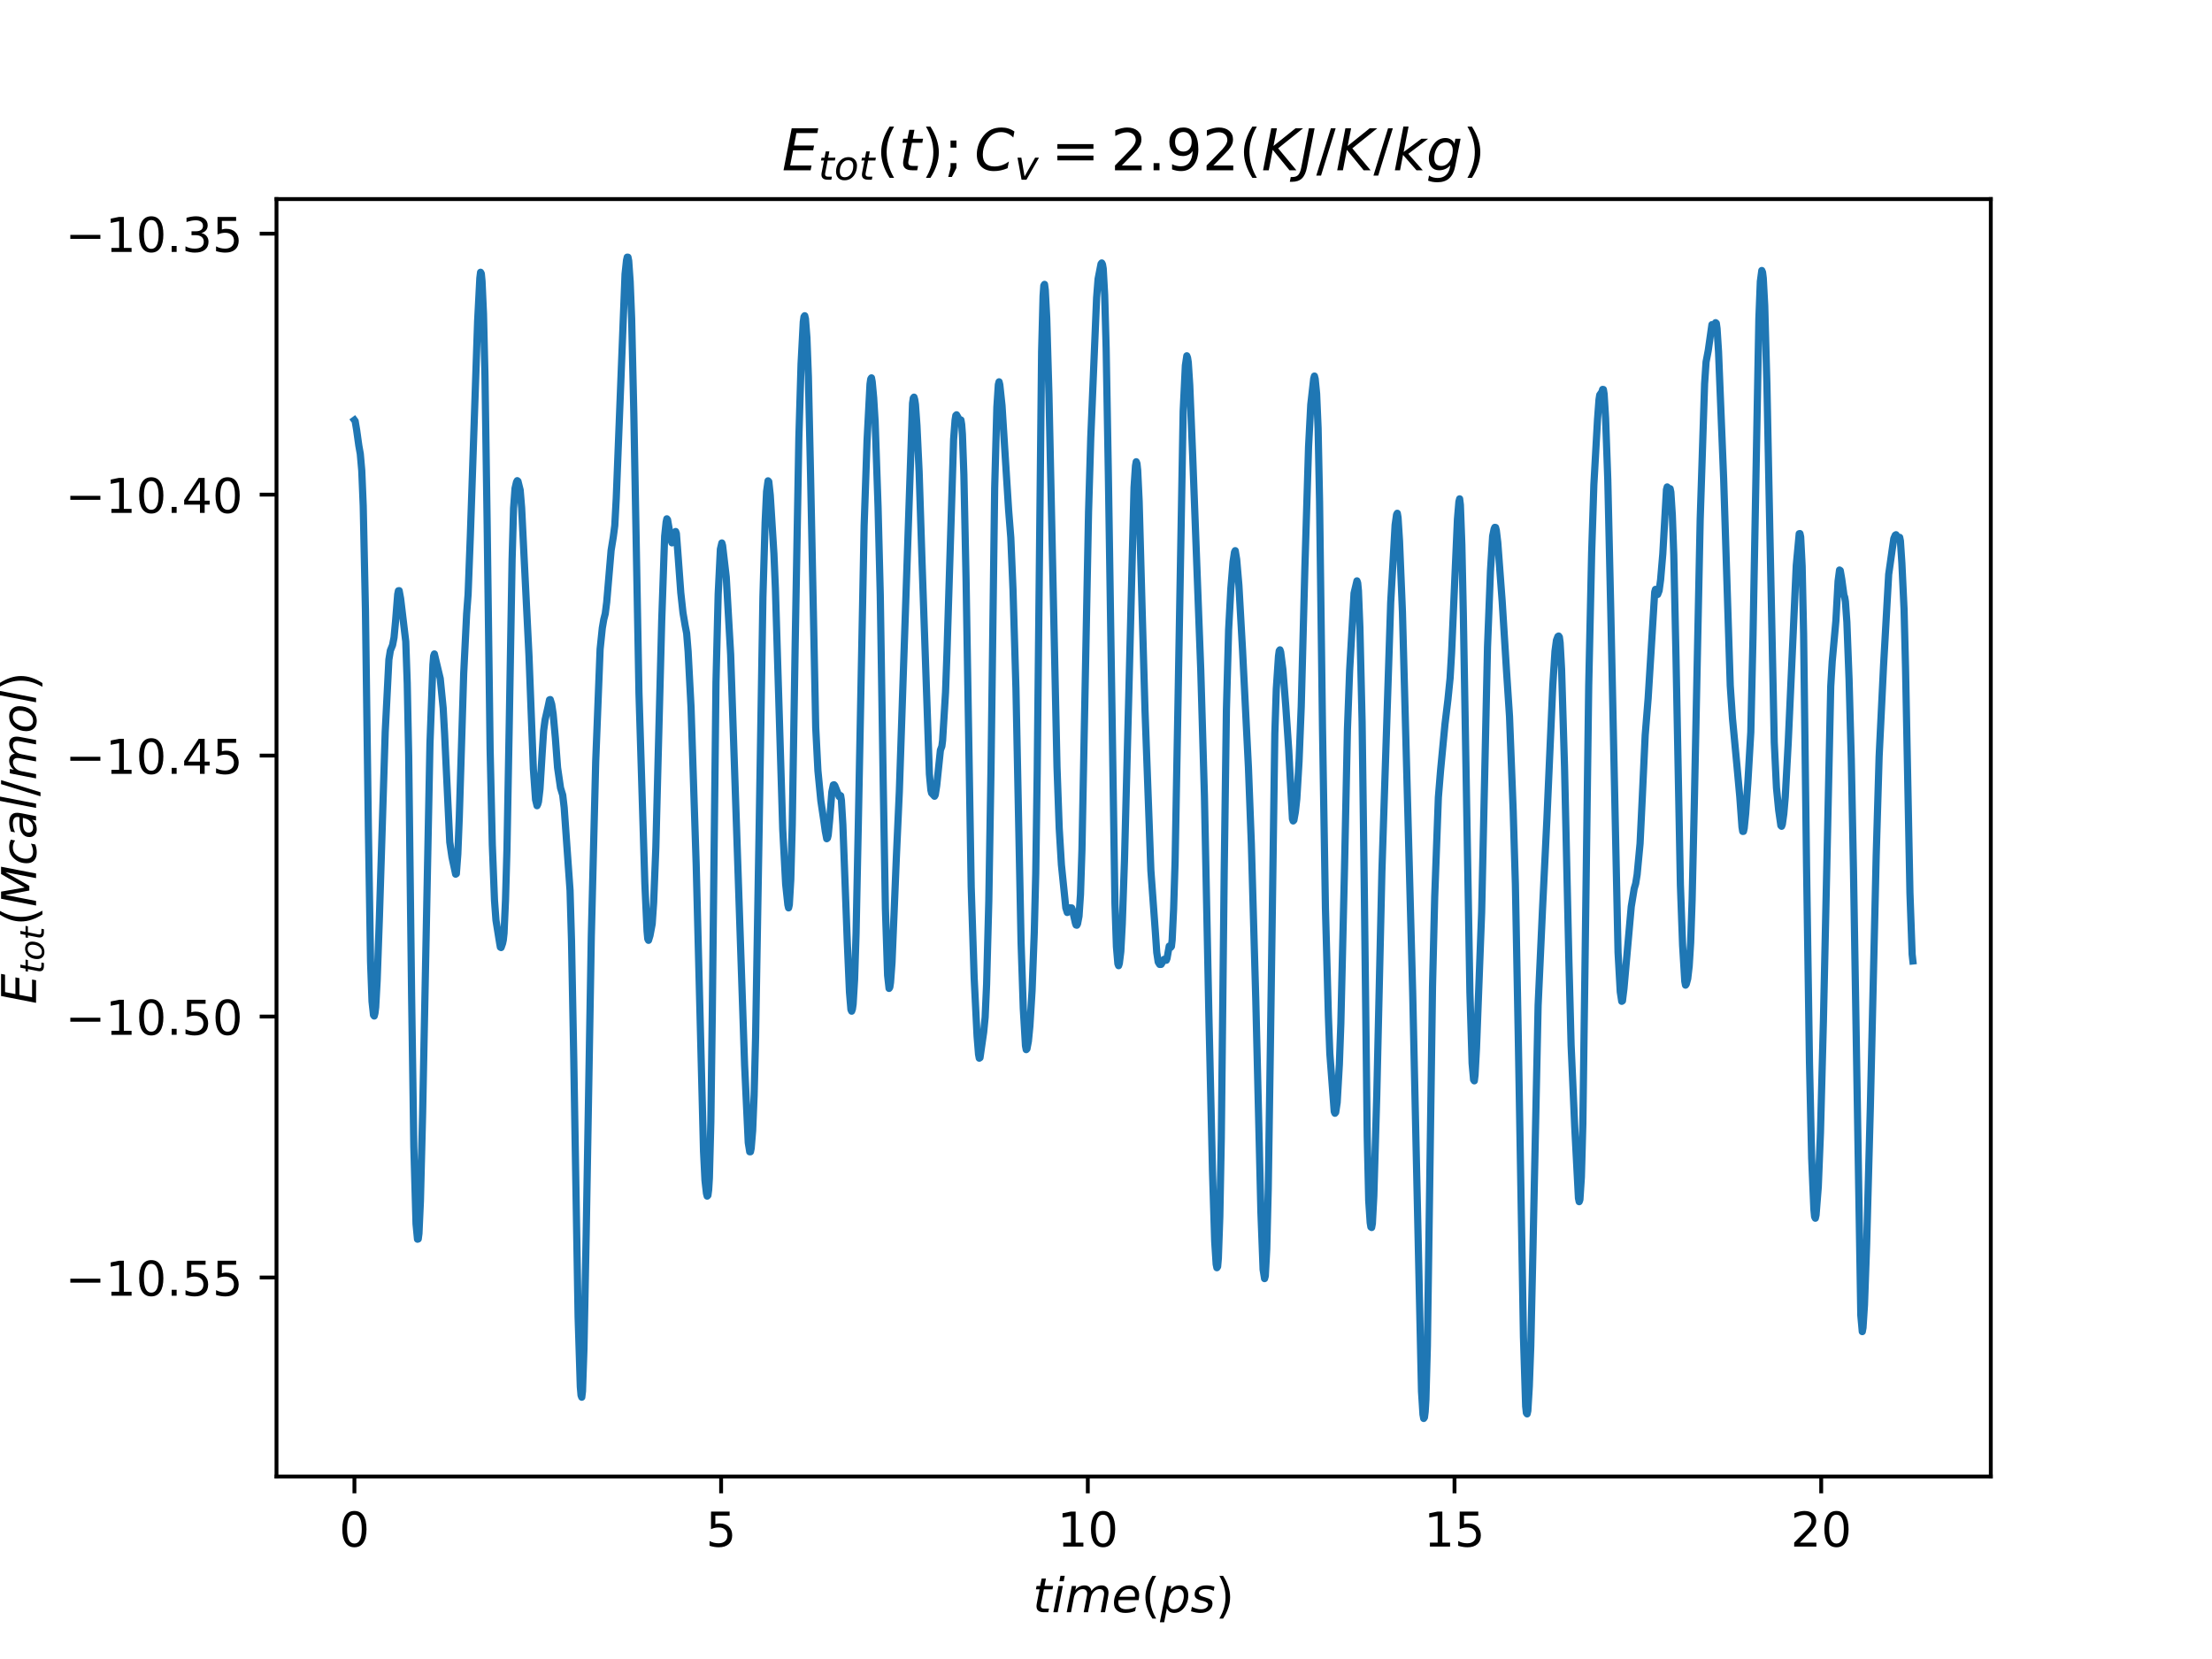 <?xml version="1.0" encoding="utf-8" standalone="no"?>
<!DOCTYPE svg PUBLIC "-//W3C//DTD SVG 1.1//EN"
  "http://www.w3.org/Graphics/SVG/1.1/DTD/svg11.dtd">
<!-- Created with matplotlib (https://matplotlib.org/) -->
<svg height="345.6pt" version="1.1" viewBox="0 0 460.8 345.6" width="460.8pt" xmlns="http://www.w3.org/2000/svg" xmlns:xlink="http://www.w3.org/1999/xlink">
 <defs>
  <style type="text/css">
*{stroke-linecap:butt;stroke-linejoin:round;}
  </style>
 </defs>
 <g id="figure_1">
  <g id="patch_1">
   <path d="M 0 345.6 
L 460.8 345.6 
L 460.8 0 
L 0 0 
z
" style="fill:#ffffff;"/>
  </g>
  <g id="axes_1">
   <g id="patch_2">
    <path d="M 57.6 307.584 
L 414.72 307.584 
L 414.72 41.472 
L 57.6 41.472 
z
" style="fill:#ffffff;"/>
   </g>
   <g id="matplotlib.axis_1">
    <g id="xtick_1">
     <g id="line2d_1">
      <defs>
       <path d="M 0 0 
L 0 3.5 
" id="m8660f6f32a" style="stroke:#000000;stroke-width:0.8;"/>
      </defs>
      <g>
       <use style="stroke:#000000;stroke-width:0.8;" x="73.833" xlink:href="#m8660f6f32a" y="307.584"/>
      </g>
     </g>
     <g id="text_1">
      <!-- 0 -->
      <defs>
       <path d="M 31.781 66.406 
Q 24.172 66.406 20.328 58.906 
Q 16.5 51.422 16.5 36.375 
Q 16.5 21.391 20.328 13.891 
Q 24.172 6.391 31.781 6.391 
Q 39.453 6.391 43.281 13.891 
Q 47.125 21.391 47.125 36.375 
Q 47.125 51.422 43.281 58.906 
Q 39.453 66.406 31.781 66.406 
z
M 31.781 74.219 
Q 44.047 74.219 50.516 64.516 
Q 56.984 54.828 56.984 36.375 
Q 56.984 17.969 50.516 8.266 
Q 44.047 -1.422 31.781 -1.422 
Q 19.531 -1.422 13.062 8.266 
Q 6.594 17.969 6.594 36.375 
Q 6.594 54.828 13.062 64.516 
Q 19.531 74.219 31.781 74.219 
z
" id="DejaVuSans-48"/>
      </defs>
      <g transform="translate(70.651 322.182)scale(0.1 -0.1)">
       <use xlink:href="#DejaVuSans-48"/>
      </g>
     </g>
    </g>
    <g id="xtick_2">
     <g id="line2d_2">
      <g>
       <use style="stroke:#000000;stroke-width:0.8;" x="150.222" xlink:href="#m8660f6f32a" y="307.584"/>
      </g>
     </g>
     <g id="text_2">
      <!-- 5 -->
      <defs>
       <path d="M 10.797 72.906 
L 49.516 72.906 
L 49.516 64.594 
L 19.828 64.594 
L 19.828 46.734 
Q 21.969 47.469 24.109 47.828 
Q 26.266 48.188 28.422 48.188 
Q 40.625 48.188 47.75 41.5 
Q 54.891 34.812 54.891 23.391 
Q 54.891 11.625 47.562 5.094 
Q 40.234 -1.422 26.906 -1.422 
Q 22.312 -1.422 17.547 -0.641 
Q 12.797 0.141 7.719 1.703 
L 7.719 11.625 
Q 12.109 9.234 16.797 8.062 
Q 21.484 6.891 26.703 6.891 
Q 35.156 6.891 40.078 11.328 
Q 45.016 15.766 45.016 23.391 
Q 45.016 31 40.078 35.438 
Q 35.156 39.891 26.703 39.891 
Q 22.75 39.891 18.812 39.016 
Q 14.891 38.141 10.797 36.281 
z
" id="DejaVuSans-53"/>
      </defs>
      <g transform="translate(147.041 322.182)scale(0.1 -0.1)">
       <use xlink:href="#DejaVuSans-53"/>
      </g>
     </g>
    </g>
    <g id="xtick_3">
     <g id="line2d_3">
      <g>
       <use style="stroke:#000000;stroke-width:0.8;" x="226.611" xlink:href="#m8660f6f32a" y="307.584"/>
      </g>
     </g>
     <g id="text_3">
      <!-- 10 -->
      <defs>
       <path d="M 12.406 8.297 
L 28.516 8.297 
L 28.516 63.922 
L 10.984 60.406 
L 10.984 69.391 
L 28.422 72.906 
L 38.281 72.906 
L 38.281 8.297 
L 54.391 8.297 
L 54.391 0 
L 12.406 0 
z
" id="DejaVuSans-49"/>
      </defs>
      <g transform="translate(220.249 322.182)scale(0.1 -0.1)">
       <use xlink:href="#DejaVuSans-49"/>
       <use x="63.623" xlink:href="#DejaVuSans-48"/>
      </g>
     </g>
    </g>
    <g id="xtick_4">
     <g id="line2d_4">
      <g>
       <use style="stroke:#000000;stroke-width:0.8;" x="303.001" xlink:href="#m8660f6f32a" y="307.584"/>
      </g>
     </g>
     <g id="text_4">
      <!-- 15 -->
      <g transform="translate(296.638 322.182)scale(0.1 -0.1)">
       <use xlink:href="#DejaVuSans-49"/>
       <use x="63.623" xlink:href="#DejaVuSans-53"/>
      </g>
     </g>
    </g>
    <g id="xtick_5">
     <g id="line2d_5">
      <g>
       <use style="stroke:#000000;stroke-width:0.8;" x="379.39" xlink:href="#m8660f6f32a" y="307.584"/>
      </g>
     </g>
     <g id="text_5">
      <!-- 20 -->
      <defs>
       <path d="M 19.188 8.297 
L 53.609 8.297 
L 53.609 0 
L 7.328 0 
L 7.328 8.297 
Q 12.938 14.109 22.625 23.891 
Q 32.328 33.688 34.812 36.531 
Q 39.547 41.844 41.422 45.531 
Q 43.312 49.219 43.312 52.781 
Q 43.312 58.594 39.234 62.25 
Q 35.156 65.922 28.609 65.922 
Q 23.969 65.922 18.812 64.312 
Q 13.672 62.703 7.812 59.422 
L 7.812 69.391 
Q 13.766 71.781 18.938 73 
Q 24.125 74.219 28.422 74.219 
Q 39.75 74.219 46.484 68.547 
Q 53.219 62.891 53.219 53.422 
Q 53.219 48.922 51.531 44.891 
Q 49.859 40.875 45.406 35.406 
Q 44.188 33.984 37.641 27.219 
Q 31.109 20.453 19.188 8.297 
z
" id="DejaVuSans-50"/>
      </defs>
      <g transform="translate(373.027 322.182)scale(0.1 -0.1)">
       <use xlink:href="#DejaVuSans-50"/>
       <use x="63.623" xlink:href="#DejaVuSans-48"/>
      </g>
     </g>
    </g>
    <g id="text_6">
     <!-- $time (ps)$ -->
     <defs>
      <path d="M 42.281 54.688 
L 40.922 47.703 
L 23 47.703 
L 17.188 18.016 
Q 16.891 16.359 16.75 15.234 
Q 16.609 14.109 16.609 13.484 
Q 16.609 10.359 18.484 8.938 
Q 20.359 7.516 24.516 7.516 
L 33.594 7.516 
L 32.078 0 
L 23.484 0 
Q 15.484 0 11.547 3.125 
Q 7.625 6.25 7.625 12.594 
Q 7.625 13.719 7.766 15.062 
Q 7.906 16.406 8.203 18.016 
L 14.016 47.703 
L 6.391 47.703 
L 7.812 54.688 
L 15.281 54.688 
L 18.312 70.219 
L 27.297 70.219 
L 24.312 54.688 
z
" id="DejaVuSans-Oblique-116"/>
      <path d="M 18.312 75.984 
L 27.297 75.984 
L 25.094 64.594 
L 16.109 64.594 
z
M 14.203 54.688 
L 23.188 54.688 
L 12.5 0 
L 3.516 0 
z
" id="DejaVuSans-Oblique-105"/>
      <path d="M 89.797 33.016 
L 83.406 0 
L 74.422 0 
L 80.719 32.719 
Q 81.109 34.812 81.297 36.328 
Q 81.5 37.844 81.5 38.922 
Q 81.5 43.312 79.047 45.75 
Q 76.609 48.188 72.219 48.188 
Q 65.672 48.188 60.547 43.281 
Q 55.422 38.375 53.906 30.516 
L 47.906 0 
L 38.922 0 
L 45.312 32.719 
Q 45.703 34.516 45.891 36.047 
Q 46.094 37.594 46.094 38.812 
Q 46.094 43.266 43.656 45.719 
Q 41.219 48.188 36.922 48.188 
Q 30.281 48.188 25.141 43.281 
Q 20.016 38.375 18.5 30.516 
L 12.5 0 
L 3.516 0 
L 14.203 54.688 
L 23.188 54.688 
L 21.484 46.188 
Q 25.141 50.984 30.047 53.484 
Q 34.969 56 40.578 56 
Q 46.531 56 50.359 52.875 
Q 54.203 49.75 54.984 44.188 
Q 59.078 49.953 64.469 52.969 
Q 69.875 56 75.875 56 
Q 82.906 56 86.734 51.953 
Q 90.578 47.906 90.578 40.484 
Q 90.578 38.875 90.375 36.938 
Q 90.188 35.016 89.797 33.016 
z
" id="DejaVuSans-Oblique-109"/>
      <path d="M 48.094 32.234 
Q 48.25 33.016 48.312 33.844 
Q 48.391 34.672 48.391 35.5 
Q 48.391 41.453 44.891 44.922 
Q 41.406 48.391 35.406 48.391 
Q 28.719 48.391 23.578 44.156 
Q 18.453 39.938 15.828 32.172 
z
M 55.906 25.203 
L 14.109 25.203 
Q 13.812 23.344 13.719 22.266 
Q 13.625 21.188 13.625 20.406 
Q 13.625 13.625 17.797 9.906 
Q 21.969 6.203 29.594 6.203 
Q 35.453 6.203 40.672 7.516 
Q 45.906 8.844 50.391 11.375 
L 48.688 2.484 
Q 43.844 0.531 38.688 -0.438 
Q 33.547 -1.422 28.219 -1.422 
Q 16.844 -1.422 10.719 4.016 
Q 4.594 9.469 4.594 19.484 
Q 4.594 28.031 7.641 35.375 
Q 10.688 42.719 16.609 48.484 
Q 20.406 52.094 25.656 54.047 
Q 30.906 56 36.812 56 
Q 46.094 56 51.578 50.438 
Q 57.078 44.875 57.078 35.5 
Q 57.078 33.25 56.781 30.688 
Q 56.5 28.125 55.906 25.203 
z
" id="DejaVuSans-Oblique-101"/>
      <path d="M 31 75.875 
Q 24.469 64.656 21.281 53.656 
Q 18.109 42.672 18.109 31.391 
Q 18.109 20.125 21.312 9.062 
Q 24.516 -2 31 -13.188 
L 23.188 -13.188 
Q 15.875 -1.703 12.234 9.375 
Q 8.594 20.453 8.594 31.391 
Q 8.594 42.281 12.203 53.312 
Q 15.828 64.359 23.188 75.875 
z
" id="DejaVuSans-40"/>
      <path d="M 49.609 33.688 
Q 49.609 40.875 46.484 44.672 
Q 43.359 48.484 37.5 48.484 
Q 33.5 48.484 29.859 46.438 
Q 26.219 44.391 23.391 40.484 
Q 20.609 36.625 18.938 31.156 
Q 17.281 25.688 17.281 20.312 
Q 17.281 13.484 20.406 9.797 
Q 23.531 6.109 29.297 6.109 
Q 33.547 6.109 37.188 8.109 
Q 40.828 10.109 43.406 13.922 
Q 46.188 17.922 47.891 23.344 
Q 49.609 28.766 49.609 33.688 
z
M 21.781 46.391 
Q 25.391 51.125 30.297 53.562 
Q 35.203 56 41.219 56 
Q 49.609 56 54.25 50.5 
Q 58.891 45.016 58.891 35.109 
Q 58.891 27 56 19.656 
Q 53.125 12.312 47.703 6.5 
Q 44.094 2.641 39.547 0.609 
Q 35.016 -1.422 29.984 -1.422 
Q 24.172 -1.422 20.219 1 
Q 16.266 3.422 14.312 8.203 
L 8.688 -20.797 
L -0.297 -20.797 
L 14.406 54.688 
L 23.391 54.688 
z
" id="DejaVuSans-Oblique-112"/>
      <path d="M 50 53.078 
L 48.297 44.578 
Q 44.734 46.531 40.766 47.5 
Q 36.812 48.484 32.625 48.484 
Q 25.531 48.484 21.453 46.062 
Q 17.391 43.656 17.391 39.5 
Q 17.391 34.672 26.859 32.078 
Q 27.594 31.891 27.938 31.781 
L 30.812 30.906 
Q 39.797 28.422 42.797 25.688 
Q 45.797 22.953 45.797 18.219 
Q 45.797 9.516 38.891 4.047 
Q 31.984 -1.422 20.797 -1.422 
Q 16.453 -1.422 11.672 -0.578 
Q 6.891 0.25 1.125 2 
L 2.875 11.281 
Q 7.812 8.734 12.594 7.422 
Q 17.391 6.109 21.781 6.109 
Q 28.375 6.109 32.5 8.938 
Q 36.625 11.766 36.625 16.109 
Q 36.625 20.797 25.781 23.688 
L 24.859 23.922 
L 21.781 24.703 
Q 14.938 26.516 11.766 29.469 
Q 8.594 32.422 8.594 37.016 
Q 8.594 45.75 15.156 50.875 
Q 21.734 56 33.016 56 
Q 37.453 56 41.672 55.266 
Q 45.906 54.547 50 53.078 
z
" id="DejaVuSans-Oblique-115"/>
      <path d="M 8.016 75.875 
L 15.828 75.875 
Q 23.141 64.359 26.781 53.312 
Q 30.422 42.281 30.422 31.391 
Q 30.422 20.453 26.781 9.375 
Q 23.141 -1.703 15.828 -13.188 
L 8.016 -13.188 
Q 14.5 -2 17.703 9.062 
Q 20.906 20.125 20.906 31.391 
Q 20.906 42.672 17.703 53.656 
Q 14.5 64.656 8.016 75.875 
z
" id="DejaVuSans-41"/>
     </defs>
     <g transform="translate(215.16 335.862)scale(0.1 -0.1)">
      <use transform="translate(0 0.016)" xlink:href="#DejaVuSans-Oblique-116"/>
      <use transform="translate(39.209 0.016)" xlink:href="#DejaVuSans-Oblique-105"/>
      <use transform="translate(66.992 0.016)" xlink:href="#DejaVuSans-Oblique-109"/>
      <use transform="translate(164.404 0.016)" xlink:href="#DejaVuSans-Oblique-101"/>
      <use transform="translate(225.928 0.016)" xlink:href="#DejaVuSans-40"/>
      <use transform="translate(264.941 0.016)" xlink:href="#DejaVuSans-Oblique-112"/>
      <use transform="translate(328.418 0.016)" xlink:href="#DejaVuSans-Oblique-115"/>
      <use transform="translate(380.518 0.016)" xlink:href="#DejaVuSans-41"/>
     </g>
    </g>
   </g>
   <g id="matplotlib.axis_2">
    <g id="ytick_1">
     <g id="line2d_6">
      <defs>
       <path d="M 0 0 
L -3.5 0 
" id="mc291f59576" style="stroke:#000000;stroke-width:0.8;"/>
      </defs>
      <g>
       <use style="stroke:#000000;stroke-width:0.8;" x="57.6" xlink:href="#mc291f59576" y="266.124"/>
      </g>
     </g>
     <g id="text_7">
      <!-- −10.55 -->
      <defs>
       <path d="M 10.594 35.5 
L 73.188 35.5 
L 73.188 27.203 
L 10.594 27.203 
z
" id="DejaVuSans-8722"/>
       <path d="M 10.688 12.406 
L 21 12.406 
L 21 0 
L 10.688 0 
z
" id="DejaVuSans-46"/>
      </defs>
      <g transform="translate(13.592 269.923)scale(0.1 -0.1)">
       <use xlink:href="#DejaVuSans-8722"/>
       <use x="83.789" xlink:href="#DejaVuSans-49"/>
       <use x="147.412" xlink:href="#DejaVuSans-48"/>
       <use x="211.035" xlink:href="#DejaVuSans-46"/>
       <use x="242.822" xlink:href="#DejaVuSans-53"/>
       <use x="306.445" xlink:href="#DejaVuSans-53"/>
      </g>
     </g>
    </g>
    <g id="ytick_2">
     <g id="line2d_7">
      <g>
       <use style="stroke:#000000;stroke-width:0.8;" x="57.6" xlink:href="#mc291f59576" y="211.763"/>
      </g>
     </g>
     <g id="text_8">
      <!-- −10.50 -->
      <g transform="translate(13.592 215.562)scale(0.1 -0.1)">
       <use xlink:href="#DejaVuSans-8722"/>
       <use x="83.789" xlink:href="#DejaVuSans-49"/>
       <use x="147.412" xlink:href="#DejaVuSans-48"/>
       <use x="211.035" xlink:href="#DejaVuSans-46"/>
       <use x="242.822" xlink:href="#DejaVuSans-53"/>
       <use x="306.445" xlink:href="#DejaVuSans-48"/>
      </g>
     </g>
    </g>
    <g id="ytick_3">
     <g id="line2d_8">
      <g>
       <use style="stroke:#000000;stroke-width:0.8;" x="57.6" xlink:href="#mc291f59576" y="157.403"/>
      </g>
     </g>
     <g id="text_9">
      <!-- −10.45 -->
      <defs>
       <path d="M 37.797 64.312 
L 12.891 25.391 
L 37.797 25.391 
z
M 35.203 72.906 
L 47.609 72.906 
L 47.609 25.391 
L 58.016 25.391 
L 58.016 17.188 
L 47.609 17.188 
L 47.609 0 
L 37.797 0 
L 37.797 17.188 
L 4.891 17.188 
L 4.891 26.703 
z
" id="DejaVuSans-52"/>
      </defs>
      <g transform="translate(13.592 161.202)scale(0.1 -0.1)">
       <use xlink:href="#DejaVuSans-8722"/>
       <use x="83.789" xlink:href="#DejaVuSans-49"/>
       <use x="147.412" xlink:href="#DejaVuSans-48"/>
       <use x="211.035" xlink:href="#DejaVuSans-46"/>
       <use x="242.822" xlink:href="#DejaVuSans-52"/>
       <use x="306.445" xlink:href="#DejaVuSans-53"/>
      </g>
     </g>
    </g>
    <g id="ytick_4">
     <g id="line2d_9">
      <g>
       <use style="stroke:#000000;stroke-width:0.8;" x="57.6" xlink:href="#mc291f59576" y="103.042"/>
      </g>
     </g>
     <g id="text_10">
      <!-- −10.40 -->
      <g transform="translate(13.592 106.842)scale(0.1 -0.1)">
       <use xlink:href="#DejaVuSans-8722"/>
       <use x="83.789" xlink:href="#DejaVuSans-49"/>
       <use x="147.412" xlink:href="#DejaVuSans-48"/>
       <use x="211.035" xlink:href="#DejaVuSans-46"/>
       <use x="242.822" xlink:href="#DejaVuSans-52"/>
       <use x="306.445" xlink:href="#DejaVuSans-48"/>
      </g>
     </g>
    </g>
    <g id="ytick_5">
     <g id="line2d_10">
      <g>
       <use style="stroke:#000000;stroke-width:0.8;" x="57.6" xlink:href="#mc291f59576" y="48.682"/>
      </g>
     </g>
     <g id="text_11">
      <!-- −10.35 -->
      <defs>
       <path d="M 40.578 39.312 
Q 47.656 37.797 51.625 33 
Q 55.609 28.219 55.609 21.188 
Q 55.609 10.406 48.188 4.484 
Q 40.766 -1.422 27.094 -1.422 
Q 22.516 -1.422 17.656 -0.516 
Q 12.797 0.391 7.625 2.203 
L 7.625 11.719 
Q 11.719 9.328 16.594 8.109 
Q 21.484 6.891 26.812 6.891 
Q 36.078 6.891 40.938 10.547 
Q 45.797 14.203 45.797 21.188 
Q 45.797 27.641 41.281 31.266 
Q 36.766 34.906 28.719 34.906 
L 20.219 34.906 
L 20.219 43.016 
L 29.109 43.016 
Q 36.375 43.016 40.234 45.922 
Q 44.094 48.828 44.094 54.297 
Q 44.094 59.906 40.109 62.906 
Q 36.141 65.922 28.719 65.922 
Q 24.656 65.922 20.016 65.031 
Q 15.375 64.156 9.812 62.312 
L 9.812 71.094 
Q 15.438 72.656 20.344 73.438 
Q 25.25 74.219 29.594 74.219 
Q 40.828 74.219 47.359 69.109 
Q 53.906 64.016 53.906 55.328 
Q 53.906 49.266 50.438 45.094 
Q 46.969 40.922 40.578 39.312 
z
" id="DejaVuSans-51"/>
      </defs>
      <g transform="translate(13.592 52.481)scale(0.1 -0.1)">
       <use xlink:href="#DejaVuSans-8722"/>
       <use x="83.789" xlink:href="#DejaVuSans-49"/>
       <use x="147.412" xlink:href="#DejaVuSans-48"/>
       <use x="211.035" xlink:href="#DejaVuSans-46"/>
       <use x="242.822" xlink:href="#DejaVuSans-51"/>
       <use x="306.445" xlink:href="#DejaVuSans-53"/>
      </g>
     </g>
    </g>
    <g id="text_12">
     <!-- $E_{tot} (Mcal/mol)$ -->
     <defs>
      <path d="M 16.891 72.906 
L 62.984 72.906 
L 61.375 64.594 
L 25.094 64.594 
L 20.906 43.016 
L 55.719 43.016 
L 54.109 34.719 
L 19.281 34.719 
L 14.203 8.297 
L 51.312 8.297 
L 49.703 0 
L 2.688 0 
z
" id="DejaVuSans-Oblique-69"/>
      <path d="M 25.391 -1.422 
Q 15.766 -1.422 10.172 4.516 
Q 4.594 10.453 4.594 20.703 
Q 4.594 26.656 6.516 32.828 
Q 8.453 39.016 11.531 43.219 
Q 16.359 49.75 22.312 52.875 
Q 28.266 56 35.797 56 
Q 45.125 56 50.859 50.188 
Q 56.594 44.391 56.594 35.016 
Q 56.594 28.516 54.688 22.062 
Q 52.781 15.625 49.703 11.375 
Q 44.922 4.828 38.969 1.703 
Q 33.016 -1.422 25.391 -1.422 
z
M 13.922 21 
Q 13.922 13.578 17.016 9.891 
Q 20.125 6.203 26.422 6.203 
Q 35.453 6.203 41.375 14.078 
Q 47.312 21.969 47.312 34.078 
Q 47.312 41.156 44.141 44.766 
Q 40.969 48.391 34.812 48.391 
Q 29.734 48.391 25.781 46.016 
Q 21.828 43.656 18.703 38.812 
Q 16.406 35.203 15.156 30.562 
Q 13.922 25.922 13.922 21 
z
" id="DejaVuSans-Oblique-111"/>
      <path d="M 16.891 72.906 
L 31.688 72.906 
L 40.188 23.781 
L 68.406 72.906 
L 83.594 72.906 
L 69.391 0 
L 59.812 0 
L 72.219 63.922 
L 43.609 14.016 
L 33.984 14.016 
L 24.703 64.109 
L 12.312 0 
L 2.688 0 
z
" id="DejaVuSans-Oblique-77"/>
      <path d="M 53.609 52.594 
L 51.812 43.703 
Q 48.578 46.047 44.938 47.219 
Q 41.312 48.391 37.406 48.391 
Q 33.109 48.391 29.219 46.875 
Q 25.344 45.359 22.703 42.578 
Q 18.5 38.328 16.203 32.609 
Q 13.922 26.906 13.922 20.797 
Q 13.922 13.422 17.609 9.812 
Q 21.297 6.203 28.812 6.203 
Q 32.516 6.203 36.688 7.328 
Q 40.875 8.453 45.406 10.688 
L 43.703 1.812 
Q 39.797 0.203 35.672 -0.609 
Q 31.547 -1.422 27.203 -1.422 
Q 16.312 -1.422 10.453 4.016 
Q 4.594 9.469 4.594 19.578 
Q 4.594 28.078 7.641 35.234 
Q 10.688 42.391 16.703 48.094 
Q 20.797 52 26.312 54 
Q 31.844 56 38.375 56 
Q 42.188 56 45.938 55.141 
Q 49.703 54.297 53.609 52.594 
z
" id="DejaVuSans-Oblique-99"/>
      <path d="M 53.719 31.203 
L 47.609 0 
L 38.625 0 
L 40.281 8.297 
Q 36.328 3.422 31.266 1 
Q 26.219 -1.422 20.016 -1.422 
Q 13.031 -1.422 8.562 2.844 
Q 4.109 7.125 4.109 13.812 
Q 4.109 23.391 11.75 28.953 
Q 19.391 34.516 32.812 34.516 
L 45.312 34.516 
L 45.797 36.922 
Q 45.906 37.312 45.953 37.766 
Q 46 38.234 46 39.203 
Q 46 43.562 42.453 45.969 
Q 38.922 48.391 32.516 48.391 
Q 28.125 48.391 23.5 47.266 
Q 18.891 46.141 14.016 43.891 
L 15.578 52.203 
Q 20.656 54.109 25.516 55.047 
Q 30.375 56 34.906 56 
Q 44.578 56 49.625 51.797 
Q 54.688 47.609 54.688 39.594 
Q 54.688 37.984 54.438 35.812 
Q 54.203 33.641 53.719 31.203 
z
M 44 27.484 
L 35.016 27.484 
Q 23.969 27.484 18.672 24.531 
Q 13.375 21.578 13.375 15.375 
Q 13.375 11.078 16.078 8.641 
Q 18.797 6.203 23.578 6.203 
Q 30.906 6.203 36.375 11.453 
Q 41.844 16.703 43.609 25.484 
z
" id="DejaVuSans-Oblique-97"/>
      <path d="M 18.312 75.984 
L 27.297 75.984 
L 12.5 0 
L 3.516 0 
z
" id="DejaVuSans-Oblique-108"/>
      <path d="M 25.391 72.906 
L 33.688 72.906 
L 8.297 -9.281 
L 0 -9.281 
z
" id="DejaVuSans-47"/>
     </defs>
     <g transform="translate(7.513 209.178)rotate(-90)scale(0.1 -0.1)">
      <use transform="translate(0 0.016)" xlink:href="#DejaVuSans-Oblique-69"/>
      <use transform="translate(63.184 -16.391)scale(0.7)" xlink:href="#DejaVuSans-Oblique-116"/>
      <use transform="translate(90.63 -16.391)scale(0.7)" xlink:href="#DejaVuSans-Oblique-111"/>
      <use transform="translate(133.457 -16.391)scale(0.7)" xlink:href="#DejaVuSans-Oblique-116"/>
      <use transform="translate(163.638 0.016)" xlink:href="#DejaVuSans-40"/>
      <use transform="translate(202.651 0.016)" xlink:href="#DejaVuSans-Oblique-77"/>
      <use transform="translate(288.931 0.016)" xlink:href="#DejaVuSans-Oblique-99"/>
      <use transform="translate(343.911 0.016)" xlink:href="#DejaVuSans-Oblique-97"/>
      <use transform="translate(405.19 0.016)" xlink:href="#DejaVuSans-Oblique-108"/>
      <use transform="translate(432.974 0.016)" xlink:href="#DejaVuSans-47"/>
      <use transform="translate(466.665 0.016)" xlink:href="#DejaVuSans-Oblique-109"/>
      <use transform="translate(564.077 0.016)" xlink:href="#DejaVuSans-Oblique-111"/>
      <use transform="translate(625.259 0.016)" xlink:href="#DejaVuSans-Oblique-108"/>
      <use transform="translate(653.042 0.016)" xlink:href="#DejaVuSans-41"/>
     </g>
    </g>
   </g>
   <g id="line2d_11">
    <path clip-path="url(#p231226b101)" d="M 73.833 87.521 
L 73.986 87.728 
L 74.291 89.548 
L 74.749 92.822 
L 75.055 94.56 
L 75.361 98.022 
L 75.666 105.401 
L 76.124 126.925 
L 76.736 172.45 
L 77.194 200.366 
L 77.499 208.616 
L 77.805 211.445 
L 77.958 211.657 
L 78.111 211.058 
L 78.263 209.818 
L 78.569 204.266 
L 79.027 191.403 
L 80.249 152.423 
L 81.013 137.417 
L 81.319 135.518 
L 81.777 134.389 
L 82.083 132.803 
L 82.388 129.565 
L 82.847 123.821 
L 82.999 123.071 
L 83.152 123.043 
L 83.458 124.712 
L 84.527 133.635 
L 84.833 142.315 
L 85.138 157.49 
L 85.749 207.692 
L 86.208 238.924 
L 86.666 254.951 
L 86.972 258.146 
L 87.124 258.099 
L 87.277 256.942 
L 87.583 250.141 
L 88.041 231.945 
L 89.569 154.932 
L 90.18 138.494 
L 90.333 136.662 
L 90.486 136.228 
L 91.708 141.361 
L 92.319 147.498 
L 92.624 152.991 
L 93.694 175.43 
L 94.152 178.552 
L 94.916 182.107 
L 95.069 182.007 
L 95.375 177.886 
L 95.68 170.176 
L 96.597 140.329 
L 97.208 127.89 
L 97.513 123.809 
L 97.972 111.806 
L 99.5 66.852 
L 99.958 57.955 
L 100.111 56.72 
L 100.263 56.984 
L 100.416 58.587 
L 100.722 65.386 
L 101.027 78.251 
L 101.486 109.367 
L 102.097 155.962 
L 102.555 175.919 
L 103.013 187.579 
L 103.319 191.708 
L 104.083 196.465 
L 104.236 197.311 
L 104.388 197.394 
L 104.694 196.528 
L 104.847 195.814 
L 105 194.389 
L 105.305 187.525 
L 105.611 176.862 
L 106.069 151.817 
L 106.68 116.5 
L 106.986 105.877 
L 107.291 101.726 
L 107.597 100.422 
L 107.75 100.134 
L 107.902 100.251 
L 108.361 102.084 
L 108.666 105.774 
L 110.194 136.538 
L 111.111 160.219 
L 111.569 166.594 
L 111.875 167.845 
L 112.027 167.543 
L 112.18 166.991 
L 112.486 164.376 
L 112.944 156.896 
L 113.25 152.195 
L 113.555 149.934 
L 114.166 147.247 
L 114.472 145.788 
L 114.625 145.727 
L 114.93 146.708 
L 115.236 148.773 
L 115.694 153.75 
L 116.152 159.897 
L 116.764 164.124 
L 117.222 165.623 
L 117.527 168.24 
L 118.75 185.506 
L 119.055 195.939 
L 119.514 220.033 
L 120.43 274.356 
L 120.889 288.875 
L 121.041 290.66 
L 121.194 291.064 
L 121.347 289.805 
L 121.652 280.929 
L 122.111 257.218 
L 123.18 195.093 
L 124.097 158.649 
L 125.014 135.226 
L 125.472 130.816 
L 125.777 129.037 
L 126.083 127.846 
L 126.389 125.436 
L 127.305 114.663 
L 127.764 111.821 
L 128.069 109.478 
L 128.375 103.802 
L 130.208 57.113 
L 130.514 54.228 
L 130.666 53.568 
L 130.819 53.581 
L 130.972 54.351 
L 131.277 58.681 
L 131.583 66.374 
L 132.041 86.264 
L 133.111 144.443 
L 134.333 184.005 
L 134.791 193.944 
L 134.944 195.607 
L 135.097 195.887 
L 135.403 194.898 
L 135.861 192.484 
L 136.166 188.045 
L 136.625 176.546 
L 137.083 158.605 
L 137.847 129.308 
L 138.458 111.71 
L 138.764 108.769 
L 138.916 108.076 
L 139.069 108.282 
L 139.833 112.689 
L 139.986 113.087 
L 140.139 112.806 
L 140.75 110.723 
L 140.903 111.145 
L 141.208 115.106 
L 141.819 123.449 
L 142.278 127.644 
L 142.736 130.346 
L 143.041 131.92 
L 143.347 135.714 
L 143.958 147.394 
L 145.028 180.13 
L 146.555 239.823 
L 146.861 245.899 
L 147.166 248.588 
L 147.319 249.173 
L 147.472 249.014 
L 147.625 247.875 
L 147.778 245.392 
L 148.083 233.653 
L 148.389 210.635 
L 149.153 142.128 
L 149.611 123.751 
L 150.069 114.406 
L 150.375 113.107 
L 150.528 113.656 
L 151.291 120.218 
L 152.208 136.321 
L 152.819 154.321 
L 155.111 221.808 
L 155.875 238.028 
L 156.18 239.936 
L 156.333 239.934 
L 156.486 239.223 
L 156.792 235.517 
L 157.097 228.143 
L 157.403 216.071 
L 158.167 171.117 
L 158.93 124.38 
L 159.389 108.834 
L 159.694 102.399 
L 160 100.164 
L 160.153 100.33 
L 160.458 103.139 
L 161.222 115.352 
L 161.528 122.571 
L 163.055 172.682 
L 163.667 184.186 
L 164.125 188.482 
L 164.278 189.126 
L 164.43 188.473 
L 164.736 183.225 
L 165.042 171.727 
L 165.653 134.045 
L 166.417 91.192 
L 166.875 75.824 
L 167.333 67.083 
L 167.486 65.998 
L 167.639 65.777 
L 167.792 66.4 
L 168.097 70.363 
L 168.403 78.497 
L 168.861 99.187 
L 169.93 151.566 
L 170.389 160.55 
L 171 166.841 
L 171.611 170.923 
L 171.917 173.136 
L 172.222 174.723 
L 172.375 174.589 
L 172.528 173.998 
L 172.833 170.814 
L 173.292 164.942 
L 173.597 163.521 
L 173.75 163.483 
L 173.903 163.659 
L 174.819 165.959 
L 174.972 165.682 
L 175.125 165.755 
L 175.278 166.702 
L 175.583 171.783 
L 176.5 196.075 
L 176.958 206.656 
L 177.264 210.318 
L 177.417 210.65 
L 177.569 210.222 
L 177.722 209.168 
L 178.028 204.049 
L 178.333 194.531 
L 178.792 172.187 
L 180.014 109.521 
L 180.625 91.746 
L 181.236 80.03 
L 181.389 78.952 
L 181.542 78.719 
L 181.694 79.526 
L 182 82.832 
L 182.306 87.81 
L 182.917 105.651 
L 183.375 123.908 
L 183.986 162.874 
L 184.444 189.21 
L 184.903 203.172 
L 185.208 205.905 
L 185.361 205.672 
L 185.514 204.655 
L 185.819 200.553 
L 186.278 189.59 
L 186.736 178.378 
L 187.347 164.893 
L 188.264 137.696 
L 190.097 84.016 
L 190.25 82.944 
L 190.403 82.736 
L 190.556 83.261 
L 190.708 84.286 
L 191.014 88.585 
L 191.472 98.309 
L 192.083 117.262 
L 193.611 161.27 
L 193.917 164.588 
L 194.069 165.213 
L 194.681 165.873 
L 194.833 165.594 
L 195.139 163.63 
L 195.597 159.223 
L 195.903 156.285 
L 196.208 155.459 
L 196.361 154.243 
L 196.972 144.225 
L 197.278 135.795 
L 198.653 91.542 
L 198.958 87.51 
L 199.111 86.561 
L 199.264 86.41 
L 199.875 87.476 
L 200.181 87.487 
L 200.333 88.415 
L 200.486 90.46 
L 200.792 98.861 
L 201.25 120.811 
L 202.32 184.758 
L 202.931 203.673 
L 203.542 215.853 
L 203.847 219.626 
L 204 220.438 
L 204.153 220.338 
L 204.917 215.021 
L 205.222 211.898 
L 205.528 205.05 
L 205.986 187.683 
L 206.445 160.122 
L 207.208 101.64 
L 207.667 84.795 
L 207.972 80.13 
L 208.125 79.539 
L 208.278 80.167 
L 208.736 84.47 
L 210.111 106.196 
L 210.57 112.021 
L 211.028 122.842 
L 211.639 143.367 
L 212.097 166.039 
L 212.708 196.314 
L 213.167 210.051 
L 213.625 217.845 
L 213.778 218.655 
L 213.931 218.5 
L 214.236 216.902 
L 214.542 213.77 
L 215 206.353 
L 215.458 194.198 
L 215.764 181.972 
L 216.07 160.856 
L 216.986 73.261 
L 217.292 61.657 
L 217.445 59.497 
L 217.597 59.24 
L 217.75 60.407 
L 218.056 66.298 
L 218.514 82.208 
L 220.195 159.826 
L 220.653 172.532 
L 221.111 180.149 
L 222.028 189.117 
L 222.334 190.092 
L 222.639 189.477 
L 222.792 189.123 
L 223.25 189.136 
L 223.403 189.529 
L 224.014 192.264 
L 224.167 192.697 
L 224.32 192.74 
L 224.472 192.449 
L 224.778 190.859 
L 225.084 186.34 
L 225.389 177.041 
L 225.847 153.597 
L 226.764 106.654 
L 227.222 91.272 
L 228.445 62.01 
L 228.75 58.119 
L 229.361 54.985 
L 229.514 54.781 
L 229.667 55.08 
L 229.82 55.96 
L 230.125 61.476 
L 230.431 72.521 
L 230.889 98.732 
L 232.264 188.201 
L 232.57 197.212 
L 232.875 200.772 
L 233.028 201.171 
L 233.181 200.683 
L 233.486 198.21 
L 233.792 192.424 
L 234.25 179.287 
L 235.167 143.878 
L 236.236 101.574 
L 236.542 97.053 
L 236.695 96.19 
L 236.848 96.567 
L 237 97.982 
L 237.306 104.429 
L 237.917 126.686 
L 238.528 148.045 
L 239.75 181.346 
L 240.667 193.952 
L 240.973 198.422 
L 241.278 200.421 
L 241.584 200.909 
L 241.889 200.898 
L 242.5 199.843 
L 242.653 199.857 
L 242.959 200.042 
L 243.111 199.658 
L 243.57 197.085 
L 243.723 197.064 
L 243.875 197.361 
L 244.028 197.157 
L 244.181 195.807 
L 244.486 189.341 
L 244.792 179.52 
L 245.403 146.183 
L 246.473 85.684 
L 246.931 76.151 
L 247.236 74.123 
L 247.389 74.527 
L 247.542 75.5 
L 247.848 80.22 
L 248.459 94.98 
L 250.139 139.542 
L 250.903 165.827 
L 251.82 210.847 
L 252.584 244.005 
L 253.042 258.575 
L 253.348 263.345 
L 253.5 264.089 
L 253.653 263.851 
L 253.806 262.13 
L 254.111 253.439 
L 254.417 237.172 
L 255.028 181.317 
L 255.486 147.783 
L 255.945 131.169 
L 256.403 122.661 
L 256.862 117.047 
L 257.167 115.019 
L 257.32 114.716 
L 257.625 116.544 
L 258.084 121.911 
L 258.848 135.485 
L 260.07 159.838 
L 260.681 175.863 
L 261.598 208.095 
L 262.667 252.433 
L 263.125 264.467 
L 263.431 266.356 
L 263.584 265.813 
L 263.889 260.219 
L 264.195 247.756 
L 264.653 217.37 
L 265.57 152.807 
L 265.875 143.515 
L 266.334 136.674 
L 266.487 135.576 
L 266.639 135.376 
L 266.792 135.841 
L 267.25 139.454 
L 267.862 147.292 
L 268.473 156.321 
L 269.237 170.572 
L 269.389 171.017 
L 269.542 170.853 
L 269.848 169.153 
L 270.153 166.388 
L 270.612 158.665 
L 271.07 147.209 
L 271.834 118.13 
L 272.598 93.063 
L 273.056 84.302 
L 273.667 78.88 
L 273.82 78.34 
L 273.973 78.929 
L 274.278 82.032 
L 274.584 89.204 
L 274.889 104.432 
L 275.5 151.687 
L 276.112 189.211 
L 276.723 211.496 
L 277.028 219.452 
L 277.945 231.566 
L 278.098 231.911 
L 278.251 231.709 
L 278.556 229.691 
L 279.014 221.72 
L 279.32 213.309 
L 280.084 180.954 
L 280.695 151.967 
L 281.153 139.662 
L 282.07 123.582 
L 282.681 121.003 
L 282.834 121.462 
L 282.987 123.067 
L 283.292 130.747 
L 283.751 150.394 
L 284.209 185.553 
L 284.82 236.806 
L 285.126 250.07 
L 285.431 254.699 
L 285.584 255.607 
L 285.737 255.714 
L 285.889 254.894 
L 286.195 249.136 
L 286.806 228.215 
L 287.876 181.487 
L 289.709 125.474 
L 290.626 109.357 
L 290.931 107.2 
L 291.084 106.923 
L 291.237 107.82 
L 291.542 112.606 
L 292.153 127.463 
L 294.292 206.946 
L 296.126 289.842 
L 296.431 294.665 
L 296.584 295.488 
L 296.737 295.254 
L 296.889 294.079 
L 297.042 291.578 
L 297.348 280.495 
L 297.806 248.622 
L 298.417 205.579 
L 298.876 186.79 
L 299.64 166.092 
L 300.098 160.483 
L 301.015 150.851 
L 301.626 145.789 
L 302.084 141.235 
L 302.39 136.032 
L 303.612 108.144 
L 303.917 104.511 
L 304.07 103.919 
L 304.223 105.169 
L 304.528 113.444 
L 304.834 127.82 
L 306.209 206.734 
L 306.667 221.508 
L 306.973 224.93 
L 307.126 225.16 
L 307.278 223.962 
L 307.584 218.333 
L 308.653 190.06 
L 309.265 162.525 
L 309.876 134.764 
L 310.487 119.009 
L 310.945 111.671 
L 311.251 110.193 
L 311.403 109.856 
L 311.556 109.883 
L 311.709 110.464 
L 312.015 113.027 
L 312.931 125.265 
L 313.848 139.948 
L 314.459 149.249 
L 315.223 168.876 
L 315.681 184.179 
L 316.292 216.49 
L 317.362 278.509 
L 317.82 292.949 
L 317.973 294.323 
L 318.126 294.541 
L 318.279 293.89 
L 318.584 288.805 
L 318.89 280.363 
L 319.348 259.882 
L 320.417 209.441 
L 321.334 189.381 
L 322.251 170.596 
L 322.862 156.672 
L 323.473 142.836 
L 323.931 135.673 
L 324.237 133.377 
L 324.542 132.591 
L 324.695 132.497 
L 324.848 132.721 
L 325.001 133.857 
L 325.306 139.403 
L 325.917 159.679 
L 326.834 200.283 
L 327.292 217.732 
L 328.056 234.988 
L 328.82 249.598 
L 328.973 250.329 
L 329.126 249.91 
L 329.431 245.207 
L 329.737 234.121 
L 330.195 200.333 
L 330.959 142.832 
L 331.57 115.12 
L 332.029 100.996 
L 332.792 87.382 
L 333.098 83.264 
L 333.251 82.275 
L 333.709 81.631 
L 333.862 81.123 
L 334.015 81.143 
L 334.167 82.075 
L 334.473 87.091 
L 334.931 99.902 
L 335.542 126.754 
L 337.07 198.408 
L 337.529 206.616 
L 337.834 208.591 
L 337.987 208.493 
L 338.293 206.011 
L 339.82 188.866 
L 340.431 185.115 
L 340.737 184.076 
L 341.043 182.191 
L 341.654 175.742 
L 342.112 166.263 
L 342.723 153.143 
L 343.334 145.531 
L 344.709 123.321 
L 344.862 122.777 
L 345.015 123.129 
L 345.168 123.883 
L 345.32 123.839 
L 345.626 123.033 
L 345.931 120.791 
L 346.39 115.403 
L 347.154 102.002 
L 347.306 101.438 
L 347.612 101.803 
L 347.765 101.925 
L 347.918 101.803 
L 348.07 102.522 
L 348.376 107.335 
L 348.681 115.58 
L 349.14 136.842 
L 350.056 184.316 
L 350.515 196.893 
L 350.973 204.454 
L 351.126 205.224 
L 351.279 205.006 
L 351.584 203.878 
L 351.89 201.25 
L 352.195 196.369 
L 352.501 187.375 
L 352.959 167.248 
L 354.181 108.206 
L 355.098 79.948 
L 355.404 75.406 
L 355.862 73 
L 356.626 67.629 
L 356.779 67.65 
L 356.931 67.865 
L 357.39 67.219 
L 357.543 67.352 
L 357.695 68.464 
L 358.001 73.253 
L 359.07 99.784 
L 359.834 123.795 
L 360.445 142.847 
L 360.904 149.652 
L 361.82 159.328 
L 362.432 166.024 
L 362.89 172.306 
L 363.043 173.202 
L 363.195 173.188 
L 363.348 172.531 
L 363.654 169.509 
L 364.112 163.011 
L 364.723 152.517 
L 365.182 132.626 
L 366.404 66.404 
L 366.709 58.643 
L 367.015 56.352 
L 367.168 56.725 
L 367.32 57.939 
L 367.626 63.673 
L 368.084 80.285 
L 368.695 110.849 
L 369.612 154.654 
L 370.07 164.079 
L 370.529 168.786 
L 370.987 171.973 
L 371.14 172.129 
L 371.293 171.719 
L 371.598 169.543 
L 371.904 166.014 
L 372.515 154.776 
L 374.195 117.788 
L 374.807 111.182 
L 374.959 111.153 
L 375.112 111.845 
L 375.418 117.94 
L 375.723 132.051 
L 376.334 180.186 
L 376.945 221.315 
L 377.404 241.237 
L 377.862 251.882 
L 378.015 253.46 
L 378.168 253.774 
L 378.32 253.106 
L 378.779 247.283 
L 379.237 235.924 
L 379.848 212.769 
L 381.376 142.986 
L 381.682 137.817 
L 382.446 129.35 
L 382.904 121.084 
L 383.209 118.748 
L 383.362 118.857 
L 383.668 120.626 
L 384.126 123.986 
L 384.279 124.405 
L 384.432 125.299 
L 384.737 129.583 
L 385.196 141.559 
L 385.654 158.113 
L 386.112 181.268 
L 387.64 273.999 
L 387.946 277.398 
L 388.098 276.597 
L 388.404 271.854 
L 388.862 259.131 
L 389.626 230.652 
L 390.848 178.204 
L 391.459 157.539 
L 392.376 138.727 
L 393.446 119.663 
L 394.209 114.27 
L 394.515 112.183 
L 394.821 111.485 
L 394.973 111.392 
L 395.432 112.09 
L 395.737 111.936 
L 395.89 112.677 
L 396.196 117.301 
L 396.654 126.998 
L 396.959 139.194 
L 397.876 186.014 
L 398.334 198.816 
L 398.487 200.186 
L 398.487 200.186 
" style="fill:none;stroke:#1f77b4;stroke-linecap:square;stroke-width:1.5;"/>
   </g>
   <g id="patch_3">
    <path d="M 57.6 307.584 
L 57.6 41.472 
" style="fill:none;stroke:#000000;stroke-linecap:square;stroke-linejoin:miter;stroke-width:0.8;"/>
   </g>
   <g id="patch_4">
    <path d="M 414.72 307.584 
L 414.72 41.472 
" style="fill:none;stroke:#000000;stroke-linecap:square;stroke-linejoin:miter;stroke-width:0.8;"/>
   </g>
   <g id="patch_5">
    <path d="M 57.6 307.584 
L 414.72 307.584 
" style="fill:none;stroke:#000000;stroke-linecap:square;stroke-linejoin:miter;stroke-width:0.8;"/>
   </g>
   <g id="patch_6">
    <path d="M 57.6 41.472 
L 414.72 41.472 
" style="fill:none;stroke:#000000;stroke-linecap:square;stroke-linejoin:miter;stroke-width:0.8;"/>
   </g>
   <g id="text_13">
    <!-- $E_{tot}(t); C_v = 2.92 (KJ/K/kg)$ -->
    <defs>
     <path d="M 11.719 51.703 
L 22.016 51.703 
L 22.016 39.312 
L 11.719 39.312 
z
M 11.719 12.406 
L 22.016 12.406 
L 22.016 4 
L 14.016 -11.625 
L 7.719 -11.625 
L 11.719 4 
z
" id="DejaVuSans-59"/>
     <path d="M 69.484 67.281 
L 67.484 56.891 
Q 62.797 61.625 57.547 63.922 
Q 52.297 66.219 46.188 66.219 
Q 37.844 66.219 31.516 62.203 
Q 25.203 58.203 20.609 50 
Q 17.672 44.734 16.125 38.844 
Q 14.594 32.953 14.594 27 
Q 14.594 17.047 19.75 11.812 
Q 24.906 6.594 34.719 6.594 
Q 41.5 6.594 47.75 8.766 
Q 54 10.938 59.906 15.281 
L 57.625 3.609 
Q 51.812 1.125 45.875 -0.141 
Q 39.938 -1.422 33.984 -1.422 
Q 19.969 -1.422 12.078 6.188 
Q 4.203 13.812 4.203 27.391 
Q 4.203 36.078 7.203 44.469 
Q 10.203 52.875 15.828 59.812 
Q 21.781 67.188 29.422 70.703 
Q 37.062 74.219 47.219 74.219 
Q 53.469 74.219 59.062 72.484 
Q 64.656 70.75 69.484 67.281 
z
" id="DejaVuSans-Oblique-67"/>
     <path d="M 7.172 54.688 
L 16.703 54.688 
L 24.703 8.203 
L 50.875 54.688 
L 60.406 54.688 
L 29.297 0 
L 17.188 0 
z
" id="DejaVuSans-Oblique-118"/>
     <path d="M 10.594 45.406 
L 73.188 45.406 
L 73.188 37.203 
L 10.594 37.203 
z
M 10.594 25.484 
L 73.188 25.484 
L 73.188 17.188 
L 10.594 17.188 
z
" id="DejaVuSans-61"/>
     <path d="M 10.984 1.516 
L 10.984 10.5 
Q 14.703 8.734 18.5 7.812 
Q 22.312 6.891 25.984 6.891 
Q 35.75 6.891 40.891 13.453 
Q 46.047 20.016 46.781 33.406 
Q 43.953 29.203 39.594 26.953 
Q 35.25 24.703 29.984 24.703 
Q 19.047 24.703 12.672 31.312 
Q 6.297 37.938 6.297 49.422 
Q 6.297 60.641 12.938 67.422 
Q 19.578 74.219 30.609 74.219 
Q 43.266 74.219 49.922 64.516 
Q 56.594 54.828 56.594 36.375 
Q 56.594 19.141 48.406 8.859 
Q 40.234 -1.422 26.422 -1.422 
Q 22.703 -1.422 18.891 -0.688 
Q 15.094 0.047 10.984 1.516 
z
M 30.609 32.422 
Q 37.25 32.422 41.125 36.953 
Q 45.016 41.5 45.016 49.422 
Q 45.016 57.281 41.125 61.844 
Q 37.25 66.406 30.609 66.406 
Q 23.969 66.406 20.094 61.844 
Q 16.219 57.281 16.219 49.422 
Q 16.219 41.5 20.094 36.953 
Q 23.969 32.422 30.609 32.422 
z
" id="DejaVuSans-57"/>
     <path d="M 16.891 72.906 
L 26.812 72.906 
L 20.797 42.188 
L 59.078 72.906 
L 72.219 72.906 
L 28.906 38.094 
L 60.594 0 
L 48.578 0 
L 19.484 35.5 
L 12.594 0 
L 2.688 0 
z
" id="DejaVuSans-Oblique-75"/>
     <path d="M 16.703 72.906 
L 26.609 72.906 
L 13.375 5.078 
Q 10.797 -8.156 4.656 -14.078 
Q -1.469 -20.016 -12.5 -20.016 
L -16.406 -20.016 
L -14.797 -11.719 
L -11.719 -11.719 
Q -5.125 -11.719 -1.703 -7.953 
Q 1.703 -4.203 3.516 5.078 
z
" id="DejaVuSans-Oblique-74"/>
     <path d="M 18.312 75.984 
L 27.297 75.984 
L 18.703 31.688 
L 49.516 54.688 
L 61.188 54.688 
L 26.812 28.516 
L 51.906 0 
L 41.016 0 
L 17.672 26.703 
L 12.5 0 
L 3.516 0 
z
" id="DejaVuSans-Oblique-107"/>
     <path d="M 59.625 54.688 
L 50.297 6.781 
Q 47.609 -7.125 40.016 -13.953 
Q 32.422 -20.797 19.578 -20.797 
Q 14.844 -20.797 10.781 -20.094 
Q 6.734 -19.391 3.219 -17.922 
L 4.891 -9.188 
Q 8.203 -11.328 11.906 -12.344 
Q 15.625 -13.375 19.828 -13.375 
Q 28.375 -13.375 33.859 -8.703 
Q 39.359 -4.047 41.109 4.688 
L 41.891 8.797 
Q 38.141 4.5 33.156 2.25 
Q 28.172 0 22.406 0 
Q 14.109 0 9.344 5.484 
Q 4.594 10.984 4.594 20.609 
Q 4.594 28.172 7.469 35.422 
Q 10.359 42.672 15.578 48.297 
Q 19.047 52 23.656 54 
Q 28.266 56 33.297 56 
Q 38.812 56 42.906 53.438 
Q 47.016 50.875 49.031 46.188 
L 50.594 54.688 
z
M 46.094 34.625 
Q 46.094 41.266 42.969 44.875 
Q 39.844 48.484 34.078 48.484 
Q 30.516 48.484 27.297 47.062 
Q 24.078 45.656 21.781 43.109 
Q 18.062 38.922 15.984 33.234 
Q 13.922 27.547 13.922 21.484 
Q 13.922 14.75 17.062 11.125 
Q 20.219 7.516 26.125 7.516 
Q 34.672 7.516 40.375 15.25 
Q 46.094 23 46.094 34.625 
z
" id="DejaVuSans-Oblique-103"/>
    </defs>
    <g transform="translate(162.9 35.472)scale(0.12 -0.12)">
     <use transform="translate(0 0.016)" xlink:href="#DejaVuSans-Oblique-69"/>
     <use transform="translate(63.184 -16.391)scale(0.7)" xlink:href="#DejaVuSans-Oblique-116"/>
     <use transform="translate(90.63 -16.391)scale(0.7)" xlink:href="#DejaVuSans-Oblique-111"/>
     <use transform="translate(133.457 -16.391)scale(0.7)" xlink:href="#DejaVuSans-Oblique-116"/>
     <use transform="translate(163.638 0.016)" xlink:href="#DejaVuSans-40"/>
     <use transform="translate(202.651 0.016)" xlink:href="#DejaVuSans-Oblique-116"/>
     <use transform="translate(241.86 0.016)" xlink:href="#DejaVuSans-41"/>
     <use transform="translate(280.874 0.016)" xlink:href="#DejaVuSans-59"/>
     <use transform="translate(334.048 0.016)" xlink:href="#DejaVuSans-Oblique-67"/>
     <use transform="translate(403.872 -16.391)scale(0.7)" xlink:href="#DejaVuSans-Oblique-118"/>
     <use transform="translate(467.515 0.016)" xlink:href="#DejaVuSans-61"/>
     <use transform="translate(570.786 0.016)" xlink:href="#DejaVuSans-50"/>
     <use transform="translate(634.409 0.016)" xlink:href="#DejaVuSans-46"/>
     <use transform="translate(666.196 0.016)" xlink:href="#DejaVuSans-57"/>
     <use transform="translate(729.804 0.016)" xlink:href="#DejaVuSans-50"/>
     <use transform="translate(793.427 0.016)" xlink:href="#DejaVuSans-40"/>
     <use transform="translate(832.44 0.016)" xlink:href="#DejaVuSans-Oblique-75"/>
     <use transform="translate(898.017 0.016)" xlink:href="#DejaVuSans-Oblique-74"/>
     <use transform="translate(927.509 0.016)" xlink:href="#DejaVuSans-47"/>
     <use transform="translate(961.2 0.016)" xlink:href="#DejaVuSans-Oblique-75"/>
     <use transform="translate(1026.776 0.016)" xlink:href="#DejaVuSans-47"/>
     <use transform="translate(1060.468 0.016)" xlink:href="#DejaVuSans-Oblique-107"/>
     <use transform="translate(1118.378 0.016)" xlink:href="#DejaVuSans-Oblique-103"/>
     <use transform="translate(1181.854 0.016)" xlink:href="#DejaVuSans-41"/>
    </g>
   </g>
  </g>
 </g>
 <defs>
  <clipPath id="p231226b101">
   <rect height="266.112" width="357.12" x="57.6" y="41.472"/>
  </clipPath>
 </defs>
</svg>
